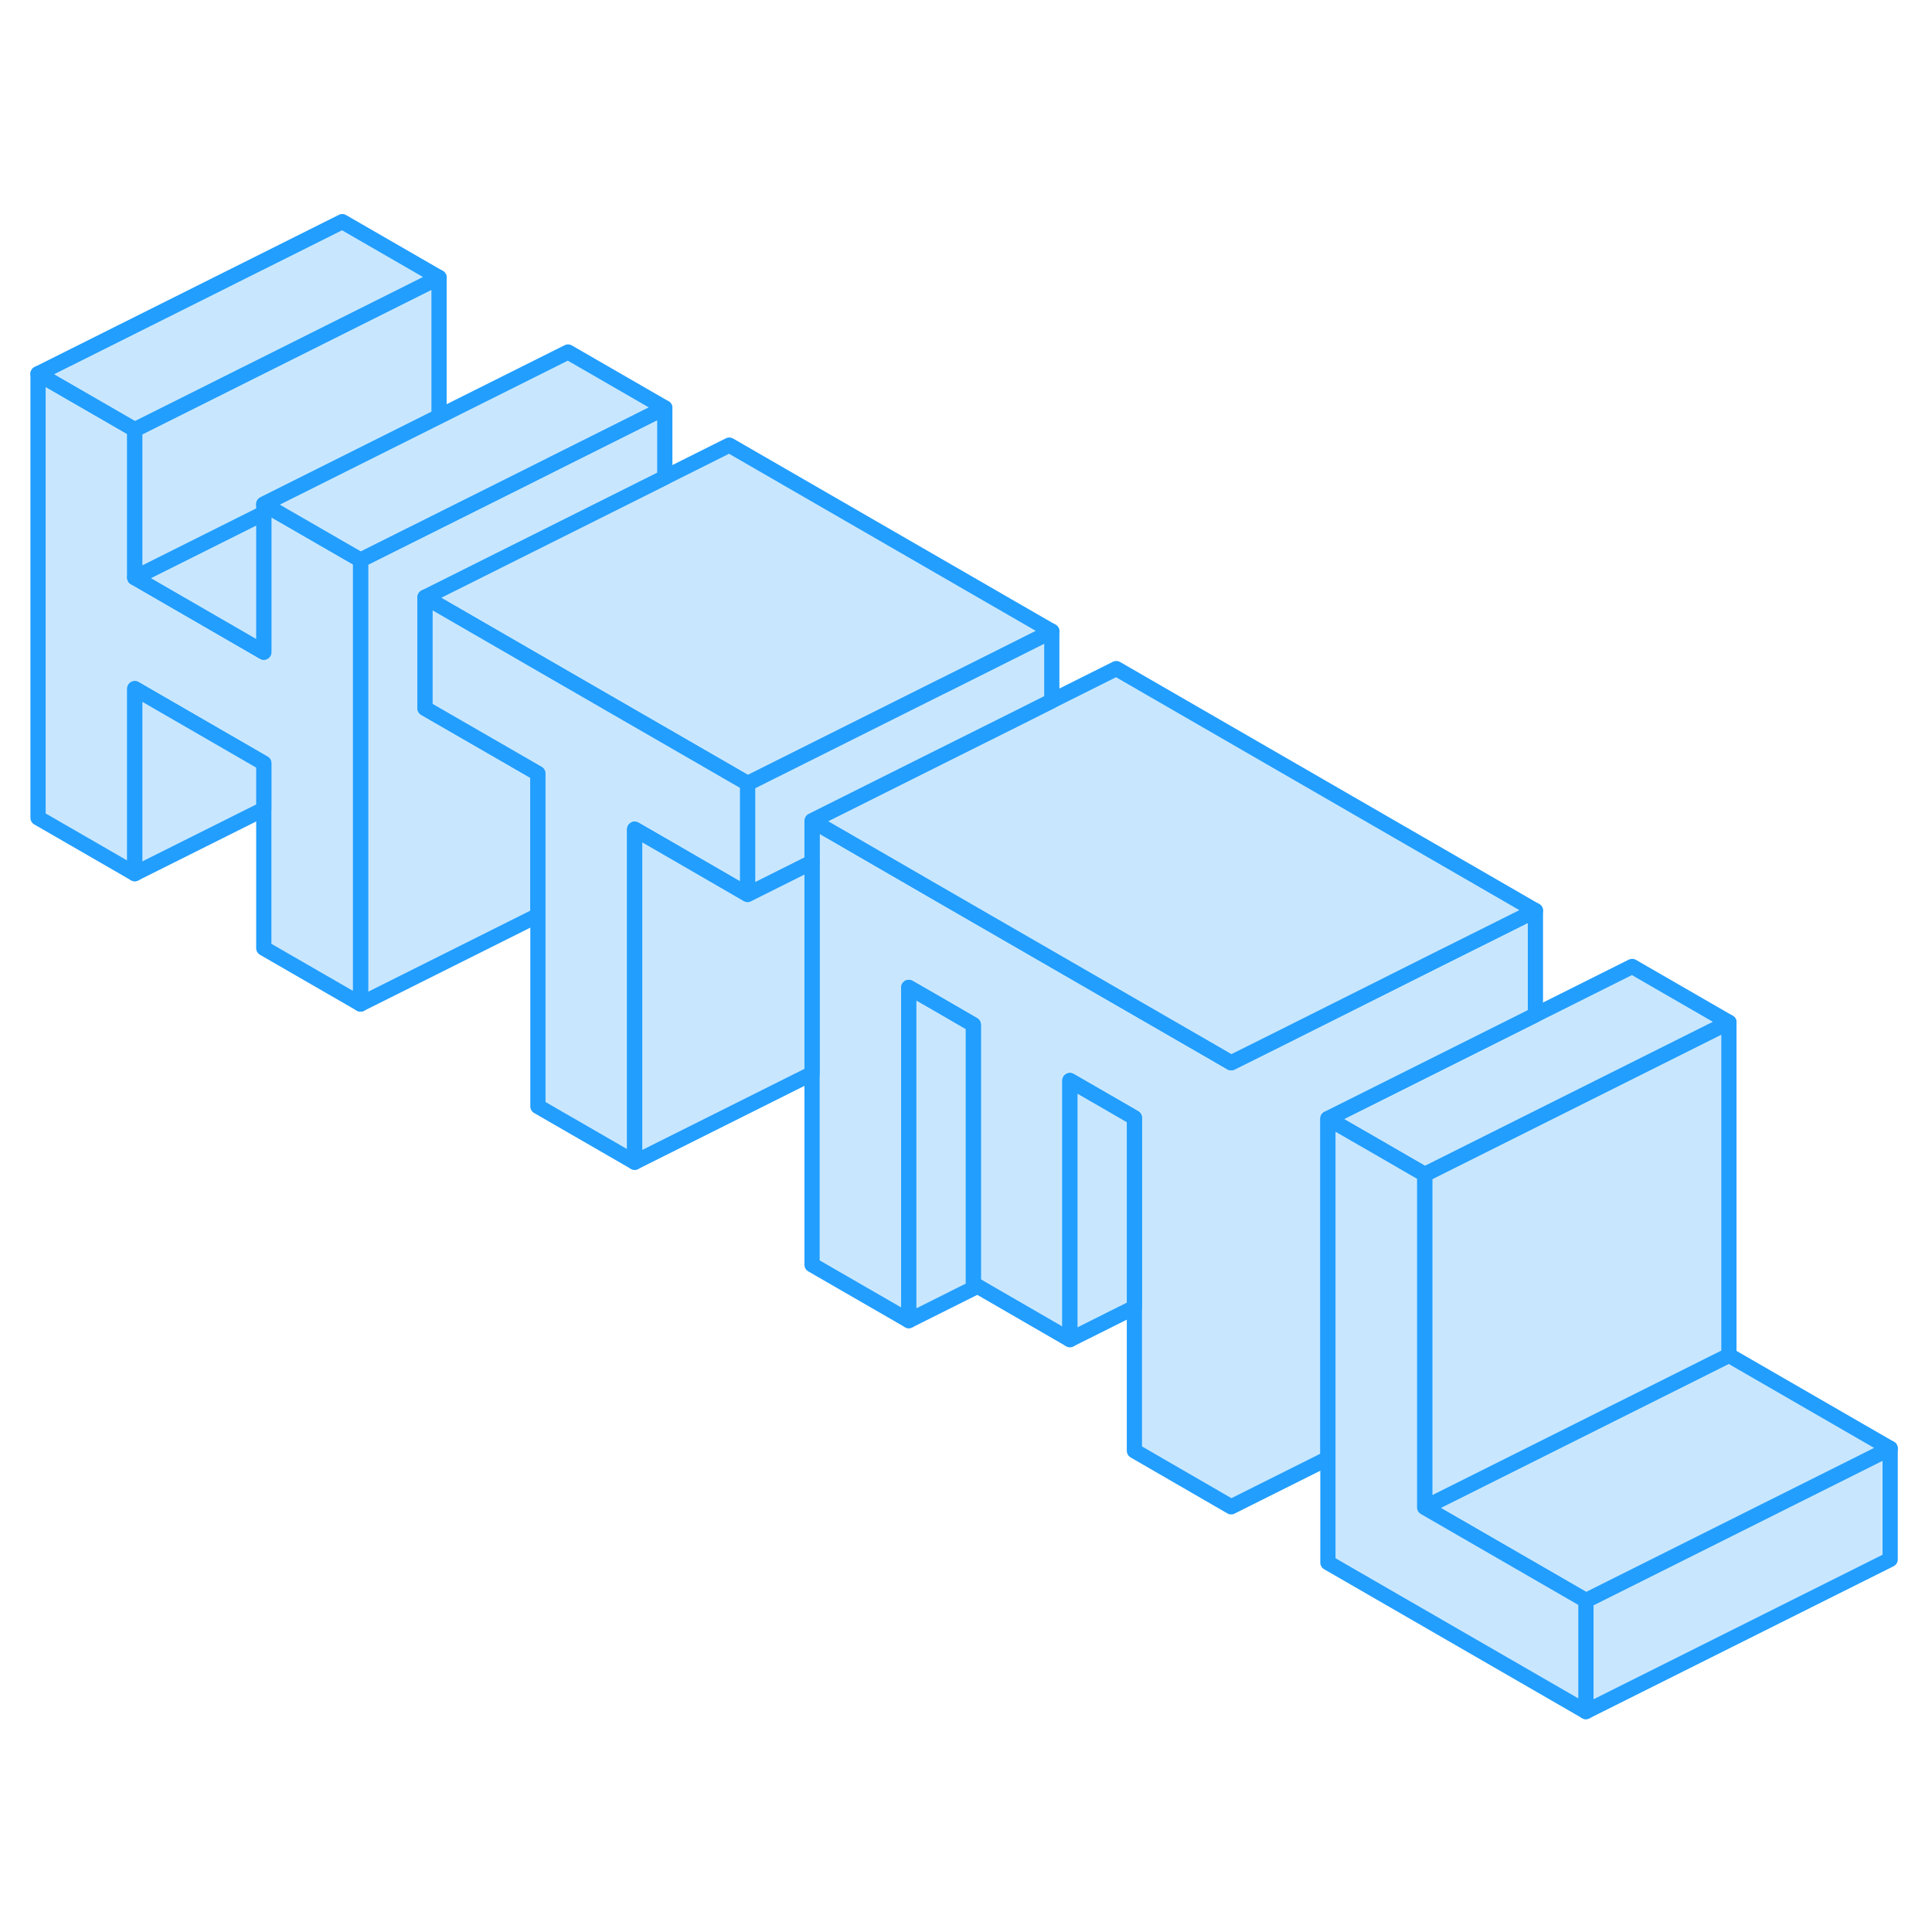 <svg width="48" height="48" viewBox="0 0 127 102" fill="#c8e7ff" xmlns="http://www.w3.org/2000/svg" stroke-width="1px" stroke-linecap="round" stroke-linejoin="round"><path d="M124.25 82.71V90.01L104.25 100.01V92.71L124.25 82.71Z" stroke="#229EFF" stroke-linejoin="round"/><path d="M124.25 82.71L104.25 92.71L93.65 86.59L107.29 79.77L113.65 76.59L124.25 82.71Z" stroke="#229EFF" stroke-linejoin="round"/><path d="M113.65 54.7V76.59L107.29 79.77L93.65 86.59V64.7L94.57 64.24L107.29 57.88L113.65 54.7Z" stroke="#229EFF" stroke-linejoin="round"/><path d="M113.65 54.7L107.29 57.88L94.57 64.24L93.65 64.7L90.33 62.78L87.29 61.03L107.29 51.03L113.65 54.7Z" stroke="#229EFF" stroke-linejoin="round"/><path d="M100.93 47.36V54.21L87.29 61.03V83.37L80.93 86.55L74.57 82.87V60.98L73.38 60.29L70.33 58.53V75.56L64.26 72.05L63.98 71.89V54.86L61.72 53.55L59.74 52.41V74.31L53.38 70.64V41.45L55.36 42.59L55.91 42.91L61.72 46.27L73.38 53L79.74 56.67L80.93 57.36L83.98 55.84L90.33 52.66L94.16 50.74L100.93 47.36Z" stroke="#229EFF" stroke-linejoin="round"/><path d="M100.93 47.36L94.16 50.74L90.33 52.66L83.98 55.84L80.93 57.36L79.74 56.67L73.38 53L61.72 46.27L55.91 42.91L55.36 42.59L53.38 41.45L61.72 37.28L66.61 34.84L69.14 33.57L73.38 31.45L100.93 47.36Z" stroke="#229EFF" stroke-linejoin="round"/><path d="M69.14 29V33.57L66.61 34.84L61.72 37.28L53.38 41.45V44.18L49.14 46.3V39L61.72 32.71L62.37 32.39L69.14 29Z" stroke="#229EFF" stroke-linejoin="round"/><path d="M69.14 29L62.37 32.39L61.72 32.71L49.14 39L43.7 35.86L37.34 32.19L28.86 27.29L27.94 26.76L28.86 26.3L32.14 24.66L43.7 18.88L47.94 16.76L69.14 29Z" stroke="#229EFF" stroke-linejoin="round"/><path d="M27.94 26.76V34.06L28.86 34.59L35.36 38.34V47.67L23.7 53.5V24.31L34.67 18.83L37.34 17.49L43.7 14.31V18.88L32.14 24.66L28.86 26.3L27.94 26.76Z" stroke="#229EFF" stroke-linejoin="round"/><path d="M23.7 24.31V53.5L17.34 49.83V37.67L8.86 32.77V44.93L2.5 41.26V12.07L8.86 15.74V25.47L17.34 30.37V20.64L17.89 20.96L22.5 23.62L23.7 24.31Z" stroke="#229EFF" stroke-linejoin="round"/><path d="M17.34 21.23V30.37L8.86 25.47L17.34 21.23Z" stroke="#229EFF" stroke-linejoin="round"/><path d="M28.86 5.74V14.88L22.5 18.06L17.34 20.64V21.23L8.86 25.47V15.74L22.5 8.92L28.86 5.74Z" stroke="#229EFF" stroke-linejoin="round"/><path d="M28.86 5.74L22.5 8.92L8.86 15.74L2.5 12.07L22.5 2.07L28.86 5.74Z" stroke="#229EFF" stroke-linejoin="round"/><path d="M43.7 14.31L37.34 17.49L34.67 18.83L23.7 24.31L22.5 23.62L17.89 20.96L17.34 20.64L22.5 18.06L28.86 14.88L37.34 10.64L43.7 14.31Z" stroke="#229EFF" stroke-linejoin="round"/><path d="M17.34 37.67V40.69L8.86 44.93V32.77L17.34 37.67Z" stroke="#229EFF" stroke-linejoin="round"/><path d="M49.14 39V46.3L43.7 43.15L41.72 42.01V63.9L35.36 60.23V38.34L28.86 34.59L27.94 34.06V26.76L28.86 27.29L37.34 32.19L43.7 35.86L49.14 39Z" stroke="#229EFF" stroke-linejoin="round"/><path d="M53.38 44.18V58.07L41.72 63.9V42.01L43.7 43.15L49.14 46.3L53.38 44.18Z" stroke="#229EFF" stroke-linejoin="round"/><path d="M64.26 72.05L59.74 74.31V52.41L61.72 53.55L63.98 54.86V71.89L64.26 72.05Z" stroke="#229EFF" stroke-linejoin="round"/><path d="M74.57 60.98V73.44L70.33 75.56V58.53L73.38 60.29L74.57 60.98Z" stroke="#229EFF" stroke-linejoin="round"/><path d="M104.25 92.71V100.01L87.29 90.22V61.03L90.33 62.78L93.65 64.7V86.59L104.25 92.71Z" stroke="#229EFF" stroke-linejoin="round"/></svg>